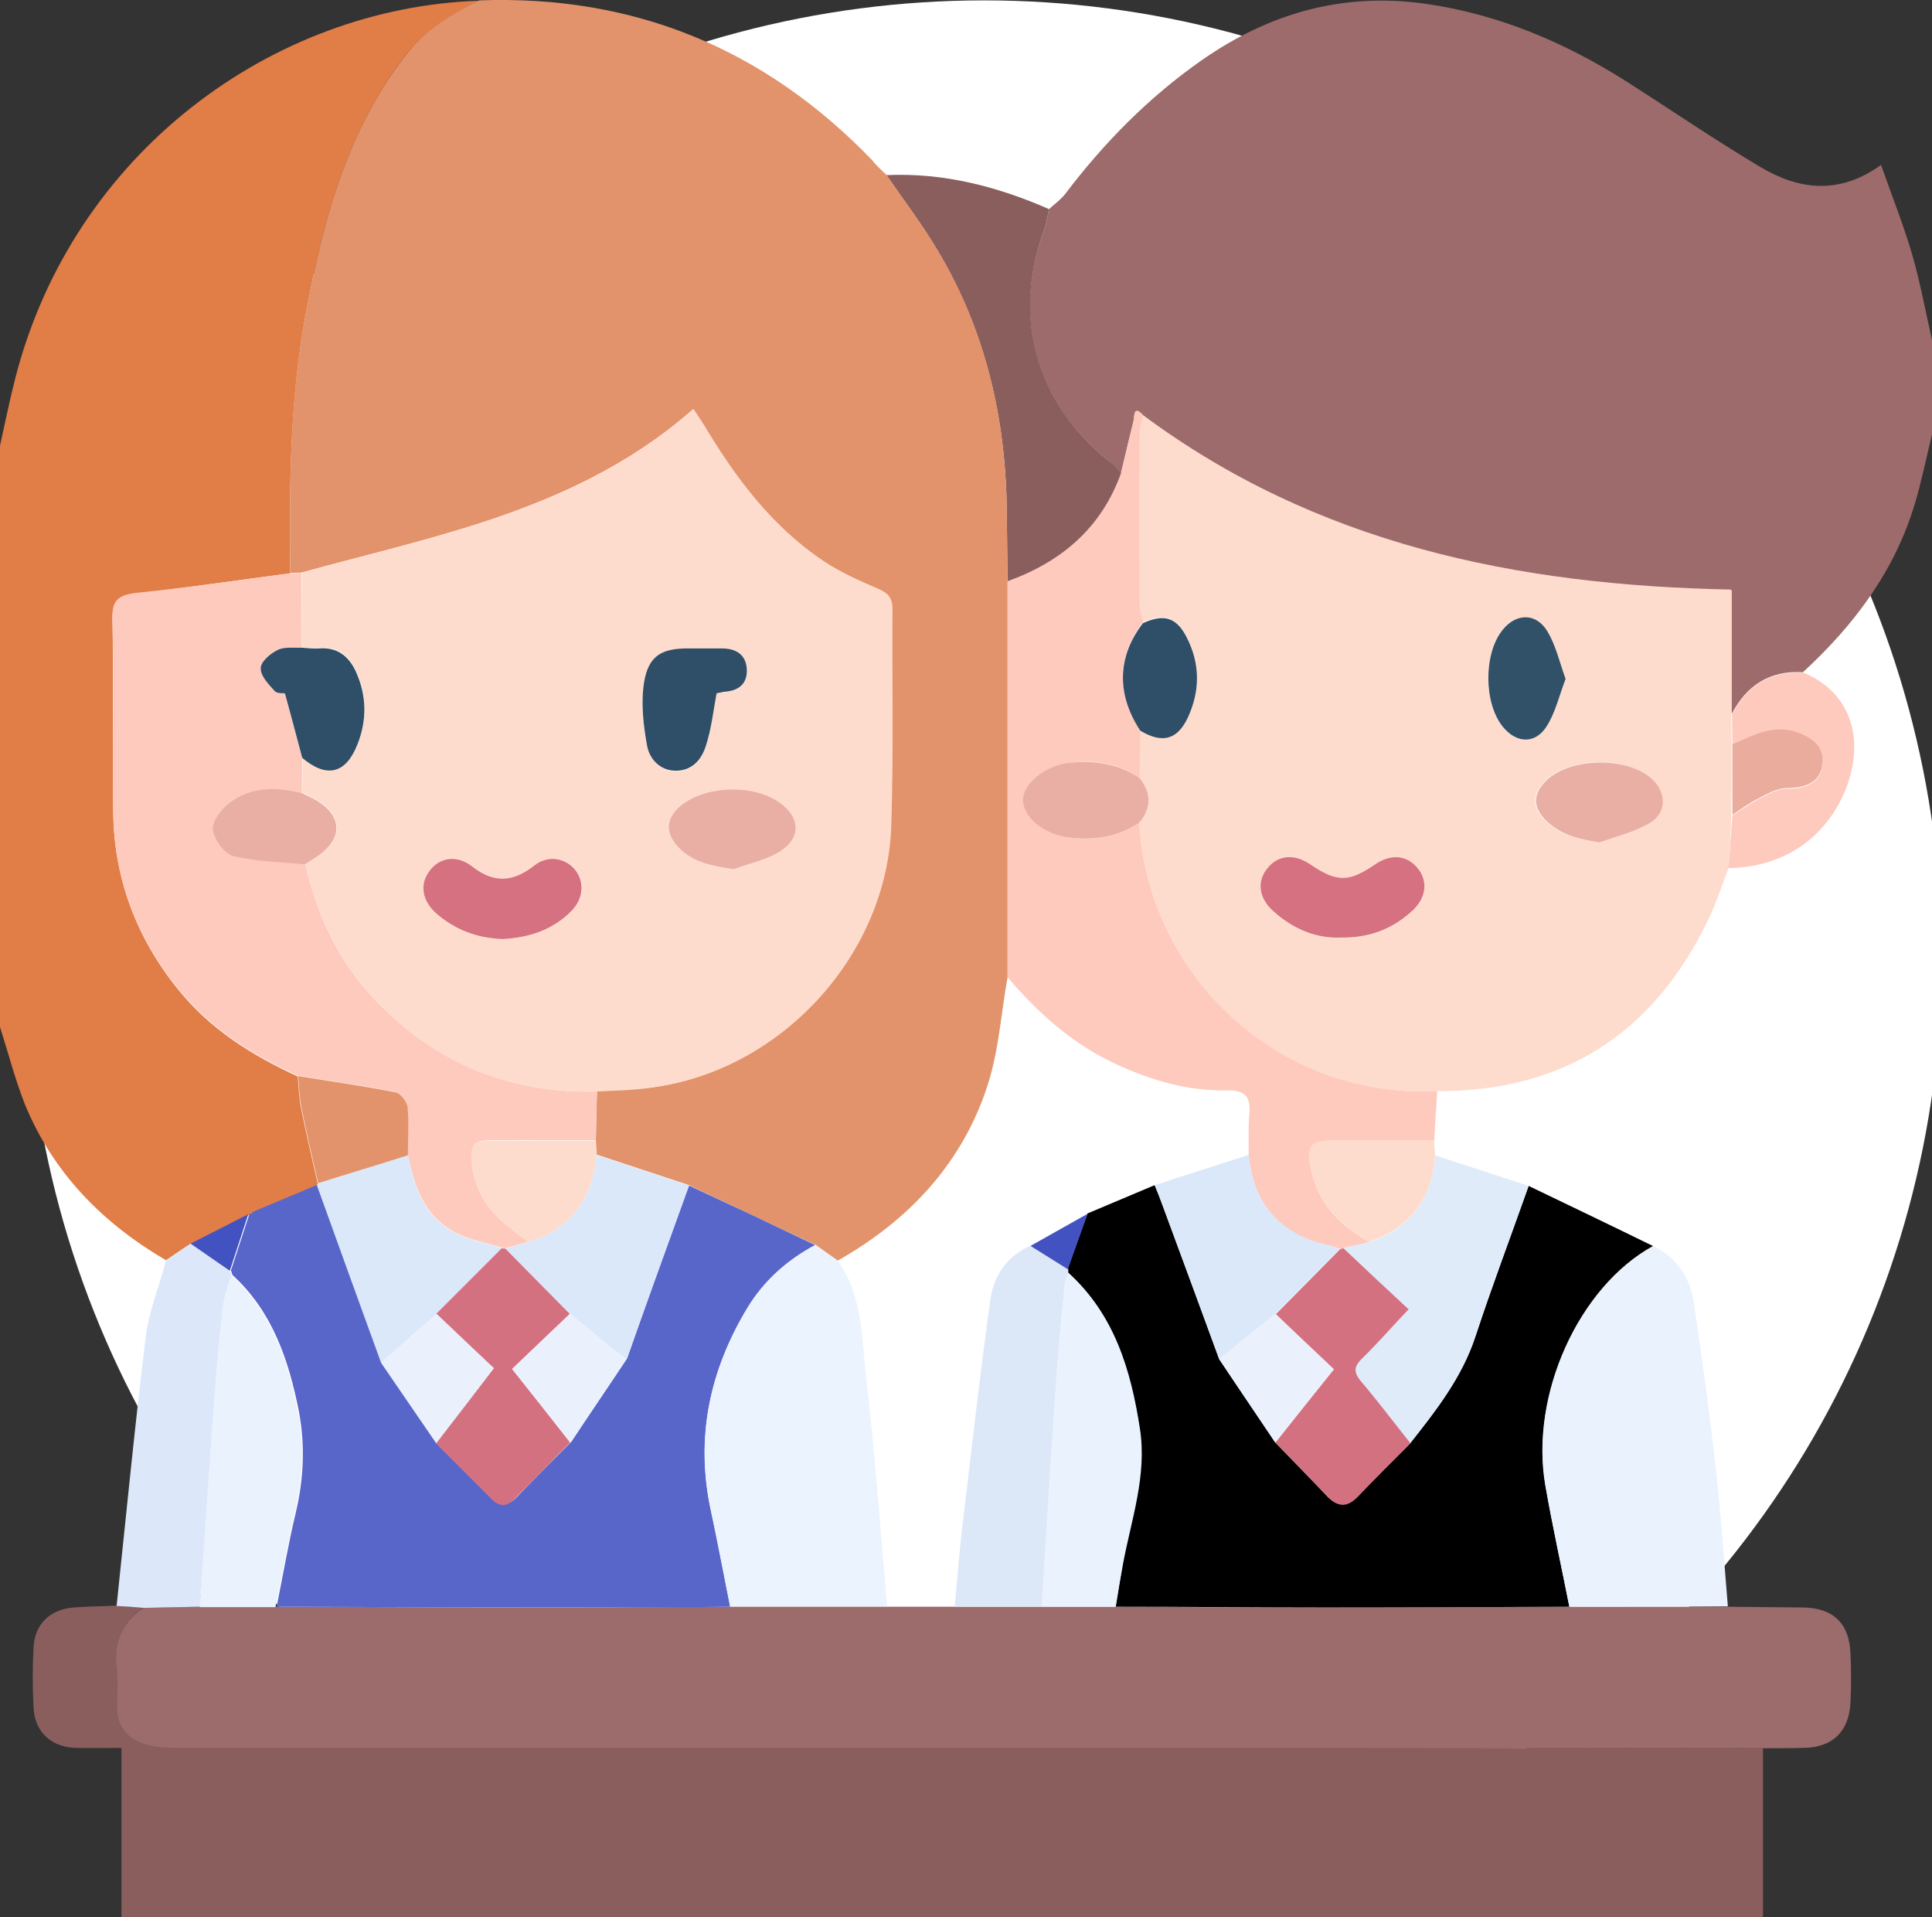 <?xml version="1.0" encoding="utf-8"?>
<!-- Generator: Adobe Illustrator 26.2.1, SVG Export Plug-In . SVG Version: 6.00 Build 0)  -->
<svg version="1.1" xmlns="http://www.w3.org/2000/svg" xmlns:xlink="http://www.w3.org/1999/xlink" x="0px" y="0px"
	 viewBox="0 0 512 507.9" style="enable-background:new 0 0 512 507.9;" xml:space="preserve">
<rect x="0" y="0" width="512" height="507.9" fill="#333333" stroke="none"/>
<style type="text/css">
	.st0{fill:#FFFFFF;}
	.st1{fill:#9D6B6B;}
	.st2{fill:#E17D47;}
	.st3{fill:#FEDCCD;}
	.st4{fill:#FECABD;}
	.st5{fill:#8B5E5E;}
	.st6{fill:#9C6B6B;}
	.st7{fill:#EAF2FD;}
	.st8{fill:#DCE8F9;}
	.st9{fill:#E0EBFA;}
	.st10{fill:#E3936B;}
	.st11{fill:#5866CA;}
	.st12{fill:#DBE8F9;}
	.st13{fill:#4352C1;}
	.st14{fill:#D57181;}
	.st15{fill:#E9AFA5;}
	.st16{fill:#315169;}
	.st17{fill:#2E4F67;}
	.st18{fill:#E9AC9D;}
	.st19{fill:#D47181;}
	.st20{fill:#EBF3FE;}
	.st21{fill:#DCE8F8;}
	.st22{fill:#EAF2FE;}
	.st23{fill:#EAF1FC;}
</style>
<g id="Layer_2">
	<circle class="st0" cx="260.8" cy="253.9" r="253.8"/>
</g>
<g id="Layer_1">
	<g id="a">
	</g>
	<g id="b">
		<g id="c">
			<g>
				<path class="st1" d="M512,90.1v25c-1.5,6.1-2.7,12.2-4.5,18.2c-5.3,17.9-16.1,32.3-29.7,44.8c-8.7-0.5-14.9,3.4-18.9,11.1v-32.7
					c-57-1.1-110-12.1-156-46.3c-2.7-2.7-2.2,0.3-2.5,1.5c-1.2,4.6-2.2,9.1-3.3,13.7c-1-1.1-2-2.2-3.1-3.2
					c-19.6-15.5-26-38.4-17.2-61.5c0.6-1.7,0.8-3.5,1.2-5.3c1.4-1.3,3-2.4,4.2-3.9c10.3-13.6,22.2-25.7,36.2-35.5
					c17.9-12.5,37.4-18.1,59.4-15c19.4,2.8,36.8,10.2,53.1,20.5c11.9,7.6,23.6,15.6,35.7,22.8c10,5.9,20.6,7.5,31.9-0.6
					c2.9,8.3,6,16,8.3,23.9C508.9,74.9,510.3,82.6,512,90.1L512,90.1z"/>
				<path class="st2" d="M44,333.9c-16.8-9.8-29.9-23.1-37.4-41.3C4,286,2.2,279,0,272.1c0-51.3,0-102.7,0-154
					c1.3-5.9,2.5-11.8,4-17.7C19.3,40.4,72.3,2,126.9,0.2c-7.3,3.7-14.2,7.8-19.4,14.4C91.9,34.7,85.7,58.5,81.1,82.8
					c-4.3,22.8-4.4,46-4.2,69.1c-13.7,1.8-27.3,3.8-41,5.4c-4.5,0.5-6.2,1.8-6.1,6.7c0.3,17,0,34,0.2,51c0.2,17.6,6,33.2,17,46.9
					c8.5,10.7,19.7,17.7,31.9,23.3c0.3,2.8,0.3,5.6,0.9,8.4c1.3,6.7,2.9,13.3,4.4,20c-0.1,0.2-0.2,0.5-0.4,0.6
					c-5.6,2.4-11.3,4.7-16.9,7.1c-0.4,0.3-0.7,0.6-1.1,0.9l0.2-0.2l-0.2-0.1c-5.1,2.6-10.2,5.2-15.3,7.7
					C48.4,331,46.2,332.4,44,333.9L44,333.9z"/>
				<path class="st3" d="M458.1,230c-1.9,4.8-3.4,9.7-5.7,14.3c-14.5,29.7-38.2,44.9-71.5,44.8c-42.8,2.1-76.5-30.9-79-71.1
					c3.3-4,3.3-7.9,0-11.9l0.2-12.6c5.7,3.4,9.7,2.5,12.5-3.4c3.5-7.1,3.5-14.5-0.3-21.6c-2.7-5.2-6-6-11.5-3.6
					c-0.3-1.6-0.9-3.2-0.9-4.8c-0.1-15.1-0.1-30.2,0-45.4c0-1.6,0.6-3.2,0.9-4.8c46,34.2,99,45.2,156,46.3c0,10.9,0,21.8,0,32.7
					l0.1,8.1c0,6.3,0,12.5-0.1,18.8C458.7,220.7,458.4,225.3,458.1,230L458.1,230z M355.4,248.4c7.7,0.1,13.8-2.3,18.9-7
					c3.8-3.5,4.2-8.1,1.2-11.5c-2.9-3.3-7-3.6-11.2-0.7c-6.9,4.7-10.1,4.7-17.1-0.1c-4.1-2.8-8.4-2.5-11.2,0.9
					c-3,3.5-2.5,8,1.4,11.5C342.6,246.2,348.8,248.7,355.4,248.4L355.4,248.4z M423.8,223.2c4.4-1.6,9.1-2.7,13.1-5.1
					c4.4-2.6,4.6-7.5,1.3-11.1c-6.3-6.9-23-6.7-29.2,0.4c-3,3.3-2.8,6.5,0.2,9.7C413.2,221.2,418.1,222.3,423.8,223.2L423.8,223.2z
					 M414.9,179.9c-1.6-4.5-2.6-8.9-4.8-12.6c-3-5-8.3-4.9-11.9-0.4c-5.1,6.3-5,19.5,0.1,25.7c3.6,4.4,8.6,4.6,11.6-0.2
					C412.2,188.8,413.2,184.3,414.9,179.9L414.9,179.9z"/>
				<path class="st4" d="M301.9,218c2.4,40.1,36.2,73.1,79,71.1c-0.3,4.4-0.6,8.7-0.8,13.1c-8.8,0-17.6-0.1-26.5,0
					c-6.5,0-7.5,1.5-6.1,7.8c1.9,9.1,7.8,14.8,15.5,19.1l-7,1.6c-0.3,0.1-0.6,0.2-1,0.2c-0.8-0.3-1.5-0.6-2.3-0.8
					c-13.1-2.6-20.6-10.8-21.8-24.1c0-3.6-0.1-7.3,0.2-11c0.4-4.5-1.3-6.2-5.9-6.1c-10.3,0.2-20-2.6-29.3-6.9
					c-11.6-5.3-20.8-13.6-28.9-23.1l0-105.1c14.3-5.1,24.9-14.1,30.1-28.7c1.1-4.6,2.2-9.2,3.3-13.7c0.3-1.2-0.1-4.2,2.5-1.5
					c-0.3,1.6-0.9,3.2-0.9,4.8c-0.1,15.1-0.1,30.2,0,45.4c0,1.6,0.6,3.2,0.9,4.8c-6.8,8.8-7.1,18.8-0.7,28.5
					c-0.1,4.2-0.1,8.4-0.2,12.6c-5.7-3.8-12-4.7-18.6-3.9c-6.5,0.7-12.2,5.4-12.2,9.9c0,4.5,5.8,9.2,12.2,9.9
					C289.9,222.7,296.3,221.8,301.9,218L301.9,218z"/>
				<path class="st5" d="M297.1,125.3c-5.2,14.6-15.9,23.6-30.1,28.7c-0.1-6.3-0.1-12.6-0.2-18.9c-0.3-24.4-5.7-47.5-18.2-68.5
					c-4.1-7-9.1-13.5-13.7-20.2c15.1-0.7,29.4,3,43.1,9c-0.4,1.8-0.6,3.6-1.2,5.3c-8.7,23.2-2.3,46,17.2,61.5
					C295.1,123,296.1,124.2,297.1,125.3L297.1,125.3z"/>
				<path class="st4" d="M458.1,230c0.3-4.6,0.7-9.3,1-13.9c2.3-1.5,4.5-3.1,7-4.4c2.4-1.2,5-2.8,7.4-2.7c5.2,0,8.7-1.7,9.4-5.9
					c0.8-4.3-1.7-7.2-6.7-8.9c-6.4-2.2-11.6,0.9-17.1,3.2l-0.1-8.1c3.9-7.7,10.1-11.5,18.9-11.1c12.3,5.1,16.6,17.2,11.2,31
					C483.8,222.2,472.5,229.8,458.1,230L458.1,230z"/>
				<path class="st5" d="M467.2,463.2v44.7h-435v-44.8c-4.3,0-8.1,0.1-11.9,0c-6.6-0.1-11.1-4.1-11.4-10.7c-0.3-5.3-0.3-10.7,0-16
					c0.3-6.1,4.4-10,10.6-10.5c3.8-0.3,7.6-0.3,11.5-0.5c2.4,0.2,4.7,0.4,7.1,0.5c-5.6,3.6-7.8,8.7-7.1,15.4c0.4,3.5,0.1,7,0.1,10.5
					c-0.1,5,2.3,8.4,6.8,10c2.7,1,5.8,1.2,8.8,1.2c104.9,0.1,209.8,0,314.7,0C396.6,463.1,431.9,463.1,467.2,463.2L467.2,463.2z"/>
				<path class="st6" d="M467.2,463.2c-35.3,0-70.6-0.1-105.9-0.1c-104.9,0-209.8,0-314.7,0c-2.9,0-6-0.2-8.8-1.2
					c-4.5-1.6-6.9-5-6.8-10c0.1-3.5,0.3-7-0.1-10.5c-0.7-6.6,1.5-11.7,7.1-15.4l15-0.3c6.7,0,13.4,0,20.1,0
					c29.1,0.1,58.2,0.2,87.3,0.2c11,0,22-0.2,32.9-0.2c13.9,0,27.8,0,41.6,0l17.9,0c7.7,0,15.4,0,23,0c6.6,0,13.1,0,19.7,0
					c18.3,0.1,36.6,0.2,54.9,0.2c21.8,0,43.6-0.1,65.4-0.2c14,0,28.1,0,42.1,0c6.6,0.1,13.3,0.1,19.9,0.2c8,0.1,12.3,4.2,12.6,12.2
					c0.2,4.3,0.2,8.6,0,13c-0.4,7.7-4.8,11.9-12.4,12C474.5,463.2,470.9,463.2,467.2,463.2L467.2,463.2z"/>
				<path d="M415.9,425.7c-21.8,0.1-43.6,0.2-65.4,0.2c-18.3,0-36.6-0.2-54.9-0.2c0.6-3.8,1.3-7.5,1.9-11.3
					c2.1-11.9,6.3-23.4,4.5-35.8c-2.4-15.7-6.8-30.4-19.1-41.5c0-0.3,0-0.6,0-0.9c1.8-4.9,3.5-9.8,5.3-14.7c5.9-2.5,11.9-5,17.8-7.5
					c0.7,1.7,1.4,3.4,2,5.1c5,13.6,10.1,27.3,15.1,41c4.9,7.3,9.9,14.7,14.8,22c4.6,4.8,9.3,9.5,13.8,14.3c2.7,2.8,5.2,3,8,0.1
					c4.6-4.8,9.3-9.4,14-14.1c6.9-8.8,13.7-17.4,17.3-28.3c4.4-13.4,9.4-26.6,14.1-39.9c11,5.3,22.1,10.6,33.1,16
					c-19.7,10.8-32.8,39.4-28.6,63.4C411.4,404.3,413.8,415,415.9,425.7L415.9,425.7z"/>
				<path class="st7" d="M415.9,425.7c-2.1-10.7-4.5-21.4-6.4-32.2c-4.1-24,8.9-52.6,28.6-63.4c6.1,3,9.7,8.2,10.7,14.6
					c2.3,15.1,4.3,30.2,6,45.3c1.3,11.8,2.1,23.7,3.1,35.6C444,425.7,430,425.7,415.9,425.7L415.9,425.7z"/>
				<path class="st8" d="M53,425.7l-15,0.3c-2.4-0.2-4.7-0.4-7.1-0.5c2.5-23.7,4.8-47.5,7.7-71.1c0.8-6.9,3.6-13.6,5.4-20.5
					c2.2-1.5,4.3-3,6.5-4.4c3.5,2.4,6.9,4.8,10.4,7.2l0.4,1.2c-0.8,2.8-1.9,5.6-2.2,8.5c-0.9,8.4-1.7,16.8-2.3,25.2
					C55.5,389.7,54.3,407.7,53,425.7L53,425.7z"/>
				<path class="st9" d="M405.1,314.2c-4.7,13.3-9.7,26.5-14.1,39.9c-3.6,10.9-10.4,19.6-17.3,28.3c-4.4-5.5-8.6-11-13.1-16.4
					c-2.1-2.5-1.9-4,0.4-6.2c4.1-4,8-8.3,12.2-12.9c-5.7-5.3-11.5-10.8-17.3-16.2c2.3-0.5,4.6-1.1,7-1.6c11-3.8,16.6-11.5,17.4-23
					C388.6,308.8,396.9,311.5,405.1,314.2L405.1,314.2z"/>
				<path class="st3" d="M380.3,306c-0.7,11.5-6.4,19.2-17.4,23c-7.7-4.3-13.5-10.1-15.5-19.1c-1.3-6.3-0.3-7.8,6.1-7.8
					c8.8,0,17.6,0,26.5,0C380.2,303.4,380.2,304.7,380.3,306L380.3,306z"/>
				<path class="st10" d="M234.9,46.3c4.6,6.7,9.5,13.2,13.7,20.2c12.6,21.1,17.9,44.2,18.2,68.5c0.1,6.3,0.1,12.6,0.2,18.9
					c0,35,0,70.1,0,105.1c-1.7,9.5-2.3,19.2-5.2,28.3c-6.7,20.9-20.9,36-39.8,46.7c-2-1.4-3.9-2.8-5.9-4.2
					c-11.2-5.2-22.4-10.5-33.5-15.8c-8.2-2.7-16.3-5.4-24.5-8.1l-0.2-3.9c0.1-4.3,0.2-8.6,0.3-12.9c5.3-0.4,10.7-0.4,15.9-1.2
					c33.6-5.1,60.9-35.4,62-69.2c0.6-19.1,0.1-38.3,0.3-57.5c0-2.8-1.1-4-3.6-5.1c-5-2.2-10.1-4.4-14.6-7.4
					c-13.6-9.1-23.2-21.8-31.5-35.7c-0.9-1.5-1.9-2.9-3-4.6c-17,15-36.6,23.8-57.1,30.4c-15.3,4.9-31.1,8.6-46.7,12.9l-3,0.1
					c-0.2-23.1-0.2-46.3,4.2-69.1c4.6-24.3,10.8-48.1,26.5-68.2c5.2-6.7,12.1-10.8,19.4-14.4c41-1.5,75.6,12.8,104,42.2
					C232.2,43.8,233.5,45,234.9,46.3L234.9,46.3z"/>
				<path class="st11" d="M182.6,314.1c11.2,5.2,22.4,10.5,33.5,15.8c-7.5,4-13.7,9.5-18.1,16.8c-10,16.6-13.8,34.4-9.6,53.6
					c1.8,8.5,3.4,17,5.1,25.4c-11,0.1-22,0.3-32.9,0.2c-29.1,0-58.2-0.1-87.3-0.2c1.7-8.3,3.1-16.7,5.1-25
					c2.1-8.9,2.5-17.8,0.8-26.8c-2.7-13.6-7-26.4-17.6-36.1c-0.1-0.4-0.3-0.8-0.4-1.2c1.6-5,3.3-10,4.9-15l0.2,0.1l-0.2,0.2
					c0.4-0.3,0.7-0.6,1.1-0.9c5.6-2.4,11.3-4.7,16.9-7.1c5.7,15.7,11.4,31.4,17.1,47c4.9,7.1,9.7,14.2,14.6,21.3
					c4.9,4.9,9.8,9.8,14.7,14.7c2.2,2.3,4.2,2,6.3-0.1c4.8-5,9.7-9.9,14.6-14.8c4.9-7.4,9.9-14.7,14.8-22.1
					C171.5,344.8,177,329.5,182.6,314.1L182.6,314.1z"/>
				<path class="st4" d="M76.9,151.9c1,0,2-0.1,3-0.1c0,6.6,0.1,13.2,0.1,19.8c-2.2,0.1-4.6-0.3-6.4,0.6c-1.9,1-4.5,3.1-4.5,4.8
					c0,2,2.1,4.3,3.7,6.1c0.7,0.8,2.5,0.6,2.7,0.6c1.6,6.1,3.1,11.6,4.6,17.1c0,3.1-0.1,6.2-0.1,9.3c-6.3-1.4-12.8-1.7-18.3,1.9
					c-2.5,1.6-5.2,5-5.2,7.5c0,2.5,3,6.6,5.4,7.2c6.1,1.6,12.7,1.6,19,2.2c3.2,13.9,9.1,26.4,19.1,36.6
					c15.9,16.4,35.3,24.2,58.2,23.7c-0.1,4.3-0.2,8.6-0.3,12.9c-9,0-17.9-0.1-26.9,0c-5.6,0-6.3,0.8-5.9,6.4
					c0.1,1.6,0.6,3.2,1.1,4.8c2.3,7.3,8.1,11.5,13.9,15.7c-2,0.6-4,1.1-6.1,1.7c-0.3,0-0.6,0-0.9-0.1c-4.1-1.3-8.4-2-12.2-3.9
					c-8.4-4.2-11.1-12.2-12.8-20.7c0-4.3,0.2-8.6-0.2-12.9c-0.1-1.4-1.8-3.5-3.2-3.8c-8.6-1.7-17.2-2.9-25.8-4.3
					c-12.2-5.6-23.4-12.6-31.9-23.3c-11-13.7-16.9-29.3-17-46.9c-0.2-17,0.2-34-0.2-51c-0.1-4.8,1.6-6.1,6.1-6.7
					C49.7,155.7,63.3,153.7,76.9,151.9L76.9,151.9z"/>
				<path class="st12" d="M108.1,306.1c1.6,8.5,4.4,16.6,12.8,20.7c3.8,1.9,8.1,2.6,12.2,3.9c-5.8,5.8-11.6,11.6-17.4,17.4l-14.7,13
					c-5.7-15.7-11.4-31.4-17-47c0.2-0.2,0.3-0.4,0.4-0.6C92.2,311,100.2,308.5,108.1,306.1L108.1,306.1z"/>
				<path class="st10" d="M108.1,306.1c-7.9,2.5-15.9,4.9-23.8,7.4c-1.5-6.6-3.1-13.3-4.4-20c-0.6-2.8-0.6-5.6-0.9-8.4
					c8.6,1.4,17.2,2.6,25.8,4.3c1.3,0.2,3,2.4,3.2,3.8C108.4,297.4,108.1,301.8,108.1,306.1L108.1,306.1z"/>
				<path class="st13" d="M65.8,321.7c-1.6,5-3.3,10-4.9,15c-3.5-2.4-6.9-4.8-10.4-7.2C55.6,326.9,60.7,324.3,65.8,321.7z"/>
				<path class="st13" d="M67,321.2c-0.4,0.3-0.7,0.6-1.1,0.9C66.3,321.8,66.7,321.5,67,321.2z"/>
				<path class="st14" d="M355.4,248.4c-6.5,0.3-12.7-2.2-18-7c-3.9-3.5-4.4-8-1.4-11.5c2.8-3.4,7.1-3.7,11.2-0.9
					c7.1,4.8,10.2,4.8,17.1,0.1c4.2-2.9,8.3-2.6,11.2,0.7c3,3.4,2.6,8-1.2,11.5C369.1,246.1,363,248.5,355.4,248.4L355.4,248.4z"/>
				<path class="st15" d="M301.9,218c-5.7,3.8-12,4.7-18.6,3.9c-6.5-0.7-12.2-5.4-12.2-9.9c0-4.4,5.8-9.2,12.2-9.9
					c6.6-0.7,13,0.2,18.6,3.9C305.2,210.1,305.2,214.1,301.9,218L301.9,218z"/>
				<path class="st15" d="M423.9,223.2c-5.8-0.9-10.6-2.1-14.5-6.1c-3-3.2-3.2-6.4-0.2-9.7c6.2-7,22.9-7.2,29.2-0.4
					c3.3,3.6,3.1,8.6-1.3,11.1C433,220.5,428.3,221.6,423.9,223.2L423.9,223.2z"/>
				<path class="st16" d="M414.9,179.9c-1.7,4.4-2.7,8.9-5,12.5c-3,4.8-8,4.6-11.6,0.2c-5.1-6.2-5.2-19.4-0.1-25.7
					c3.6-4.5,8.9-4.6,11.9,0.4C412.3,171,413.3,175.4,414.9,179.9L414.9,179.9z"/>
				<path class="st17" d="M302.2,193.6c-6.4-9.7-6.1-19.7,0.7-28.5c5.5-2.5,8.8-1.6,11.5,3.6c3.7,7.1,3.7,14.4,0.3,21.6
					C311.9,196.1,307.9,197,302.2,193.6L302.2,193.6z"/>
				<path class="st18" d="M459.1,197.2c5.5-2.3,10.7-5.4,17.1-3.2c5,1.8,7.5,4.6,6.7,8.9c-0.7,4.2-4.2,5.9-9.4,5.9
					c-2.5,0-5.1,1.5-7.4,2.7c-2.5,1.2-4.7,2.9-7,4.4C459.1,209.8,459.1,203.5,459.1,197.2L459.1,197.2z"/>
				<path class="st19" d="M356,330.7c5.8,5.5,11.6,10.9,17.3,16.2c-4.3,4.5-8.1,8.9-12.2,12.9c-2.3,2.2-2.5,3.7-0.4,6.2
					c4.5,5.3,8.7,10.9,13.1,16.4c-4.7,4.7-9.4,9.4-14,14.2c-2.8,2.9-5.3,2.7-8-0.1c-4.6-4.8-9.2-9.5-13.8-14.3
					c5.1-6.4,10.1-12.7,15.5-19.4c-5.3-5-10.4-9.8-15.4-14.6l17-17.2C355.3,330.9,355.7,330.8,356,330.7L356,330.7z"/>
				<path class="st12" d="M355,330.9c-5.7,5.7-11.4,11.5-17,17.2c-5,4-9.9,8-14.9,12c-5-13.6-10-27.3-15.1-41
					c-0.6-1.7-1.3-3.4-2-5.1c8.3-2.7,16.6-5.3,24.9-8c1.2,13.2,8.7,21.4,21.8,24.1C353.5,330.3,354.2,330.7,355,330.9L355,330.9z"/>
				<path class="st20" d="M222,334c6.6,9.2,6.3,20.2,7.5,30.6c2.4,20.3,3.8,40.7,5.6,61c-13.9,0-27.8,0-41.6,0
					c-1.7-8.5-3.2-17-5.1-25.4c-4.1-19.2-0.4-37,9.6-53.6c4.4-7.3,10.6-12.8,18.1-16.8C218,331.3,220,332.6,222,334L222,334z"/>
				<path class="st21" d="M253,425.7c0.7-7.3,1.2-14.5,2.1-21.8c2.4-20,4.6-39.9,7.4-59.8c0.9-6.3,4.5-11.4,10.7-14.1
					c3.3,2.1,6.6,4.1,9.9,6.2c0,0.3,0,0.6,0,0.9c-0.3,1.4-0.8,2.9-1,4.3c-0.8,7.9-1.6,15.8-2.1,23.8c-1.4,20.2-2.6,40.4-3.9,60.5
					C268.3,425.7,260.6,425.7,253,425.7L253,425.7z"/>
				<path class="st22" d="M276,425.7c1.3-20.2,2.5-40.4,3.9-60.5c0.5-7.9,1.4-15.9,2.1-23.8c0.1-1.5,0.6-2.9,1-4.3
					c12.3,11.1,16.7,25.8,19.1,41.5c1.9,12.4-2.3,24-4.5,35.8c-0.7,3.8-1.3,7.5-1.9,11.3C289.1,425.7,282.6,425.7,276,425.7
					L276,425.7z"/>
				<path class="st22" d="M61.3,337.9c10.6,9.7,15,22.5,17.6,36.1c1.8,9,1.3,17.8-0.8,26.8c-1.9,8.3-3.4,16.6-5.1,25
					c-6.7,0-13.4,0-20.1,0c1.2-18,2.5-36,3.8-54c0.6-8.4,1.3-16.9,2.3-25.2C59.4,343.5,60.6,340.7,61.3,337.9z"/>
				<path class="st23" d="M323.1,360.1c5-4,9.9-8,14.9-12c5,4.8,10.1,9.6,15.4,14.6c-5.3,6.7-10.4,13.1-15.5,19.4
					C333,374.8,328,367.5,323.1,360.1L323.1,360.1z"/>
				<path class="st13" d="M283,336.3c-3.3-2.1-6.6-4.1-9.9-6.2c5-2.8,10.1-5.7,15.1-8.5C286.5,326.5,284.7,331.4,283,336.3
					L283,336.3z"/>
				<path class="st3" d="M158.2,289.2c-22.8,0.6-42.3-7.3-58.2-23.7c-10-10.3-15.9-22.8-19.1-36.6c0.8-0.5,1.7-1.1,2.5-1.6
					c7.9-4.8,7.8-11.4-0.2-15.8c-1-0.6-2.1-1-3.1-1.5c0-3.1,0.1-6.2,0.1-9.3c6.3,5.4,11.5,4.3,14.6-3.5c2.5-6.4,2.5-13-0.4-19.4
					c-1.9-4.2-5-6.5-9.8-6.1c-1.5,0.1-3-0.1-4.5-0.2c0-6.6-0.1-13.2-0.1-19.8c15.6-4.3,31.3-8,46.7-12.9
					c20.5-6.6,40.1-15.4,57.1-30.4c1.1,1.7,2.1,3.1,3,4.6c8.3,13.8,17.9,26.6,31.5,35.7c4.5,3,9.6,5.3,14.6,7.4
					c2.5,1.1,3.6,2.4,3.6,5.1c-0.1,19.1,0.3,38.3-0.3,57.5c-1.1,33.9-28.4,64.1-62,69.2C168.8,288.9,163.5,288.9,158.2,289.2
					L158.2,289.2z M133.3,248.8c6.9-0.4,13.1-2.4,18.1-7.3c3.3-3.3,3.7-8,1-11.2c-2.7-3.2-7.1-3.8-10.8-0.9
					c-5.5,4.4-10.6,4.6-16.3,0.2c-4.1-3.2-8.7-2.5-11.4,1.2c-2.6,3.5-2.1,7.8,1.7,11.1C120.6,246.4,126.6,248.6,133.3,248.8
					L133.3,248.8z M189.9,183.7c0.3,0,1.1-0.2,1.9-0.3c3.9-0.3,6.4-2.2,6.1-6.2c-0.3-3.8-2.9-5.3-6.6-5.3c-2.8,0-5.6,0-8.5,0
					c-7.3-0.1-10.9,1.8-12.1,8.9c-0.9,5.5-0.2,11.4,0.8,17c0.7,3.5,3.5,6.6,7.8,6.5c4.3-0.1,6.7-3.1,7.8-6.7
					C188.5,193.2,189,188.6,189.9,183.7L189.9,183.7z M194.4,230.3c4.2-1.6,8.9-2.5,12.6-4.9c5.5-3.7,5-9.1-0.6-12.9
					c-7-4.8-19.3-4.4-25.9,0.9c-4.2,3.3-4.4,7.2-0.7,11.1C183.7,228.6,188.7,229.4,194.4,230.3L194.4,230.3z"/>
				<path class="st12" d="M133.9,330.8c2-0.6,4-1.1,6.1-1.7c11.4-3.5,17-11.5,18.1-23.1c8.2,2.7,16.3,5.4,24.5,8.1
					c-5.5,15.3-11.1,30.7-16.6,46c-2.1-1.6-4.2-3.1-6.2-4.8c-2.9-2.4-5.8-4.8-8.7-7.2L133.9,330.8L133.9,330.8z"/>
				<path class="st3" d="M158.1,306c-1.1,11.5-6.6,19.6-18.1,23.1c-5.8-4.2-11.6-8.4-13.9-15.7c-0.5-1.6-1-3.2-1.1-4.8
					c-0.4-5.6,0.3-6.4,5.9-6.4c9,0,17.9,0,26.9,0C157.9,303.4,158,304.8,158.1,306L158.1,306z"/>
				<path class="st19" d="M133.9,330.8c5.7,5.8,11.4,11.5,17.1,17.3c-5,4.8-10.1,9.6-15.3,14.6c5.3,6.7,10.4,13.1,15.4,19.5
					c-4.9,4.9-9.7,9.9-14.6,14.8c-2.1,2.2-4.1,2.4-6.3,0.1c-4.9-4.9-9.8-9.8-14.7-14.7c5-6.5,10.1-13.1,15.3-19.9
					c-5.3-5-10.2-9.7-15.2-14.4c5.8-5.8,11.6-11.6,17.4-17.4C133.3,330.8,133.6,330.8,133.9,330.8L133.9,330.8z"/>
				<path class="st23" d="M151.2,382.2c-5-6.4-10.1-12.8-15.4-19.5c5.2-5,10.3-9.8,15.3-14.6c2.9,2.4,5.8,4.9,8.7,7.2
					c2,1.6,4.1,3.2,6.2,4.8C161,367.5,156.1,374.8,151.2,382.2L151.2,382.2z"/>
				<path class="st23" d="M115.7,348.1c4.9,4.7,9.9,9.4,15.2,14.4c-5.2,6.8-10.2,13.3-15.3,19.9c-4.9-7.1-9.7-14.2-14.6-21.3
					C105.9,356.8,110.8,352.5,115.7,348.1L115.7,348.1z"/>
				<path class="st17" d="M80,171.6c1.5,0.1,3,0.3,4.5,0.2c4.8-0.4,7.9,2,9.8,6.1c2.9,6.4,3,12.9,0.4,19.4
					c-3.1,7.8-8.2,8.9-14.6,3.5c-1.5-5.5-2.9-11-4.6-17.1c-0.2-0.1-2,0.2-2.7-0.6c-1.6-1.8-3.8-4-3.7-6.1c0-1.7,2.6-3.9,4.5-4.8
					C75.4,171.3,77.8,171.7,80,171.6L80,171.6z"/>
				<path class="st15" d="M80,210.1c1,0.5,2.1,1,3.1,1.5c8,4.4,8.1,10.9,0.2,15.8c-0.8,0.5-1.7,1.1-2.5,1.6
					c-6.4-0.6-12.9-0.7-19-2.2c-2.4-0.6-5.3-4.7-5.4-7.2c0-2.5,2.7-5.9,5.2-7.5C67.2,208.3,73.7,208.6,80,210.1L80,210.1z"/>
				<path class="st14" d="M133.3,248.8c-6.7-0.2-12.7-2.4-17.8-6.9c-3.7-3.4-4.3-7.6-1.7-11.1c2.7-3.7,7.3-4.4,11.4-1.2
					c5.6,4.4,10.7,4.2,16.3-0.2c3.6-2.9,8.1-2.2,10.8,0.9c2.7,3.2,2.4,7.9-1,11.2C146.4,246.4,140.2,248.4,133.3,248.8L133.3,248.8z
					"/>
				<path class="st17" d="M189.9,183.7c-0.9,4.9-1.4,9.5-2.8,13.8c-1.1,3.6-3.5,6.6-7.8,6.7c-4.3,0.1-7.1-3-7.8-6.5
					c-1-5.5-1.7-11.5-0.8-17c1.2-7.1,4.8-9,12.1-8.9c2.8,0,5.6,0,8.5,0c3.6,0,6.3,1.5,6.6,5.3c0.3,4.1-2.2,6-6.1,6.2
					C191,183.5,190.2,183.6,189.9,183.7L189.9,183.7z"/>
				<path class="st15" d="M194.4,230.3c-5.7-0.9-10.7-1.7-14.6-5.8c-3.7-3.9-3.4-7.8,0.7-11.1c6.6-5.3,18.9-5.7,25.9-0.9
					c5.6,3.8,6.1,9.2,0.6,12.9C203.4,227.8,198.7,228.7,194.4,230.3L194.4,230.3z"/>
			</g>
		</g>
	</g>
</g>
</svg>

